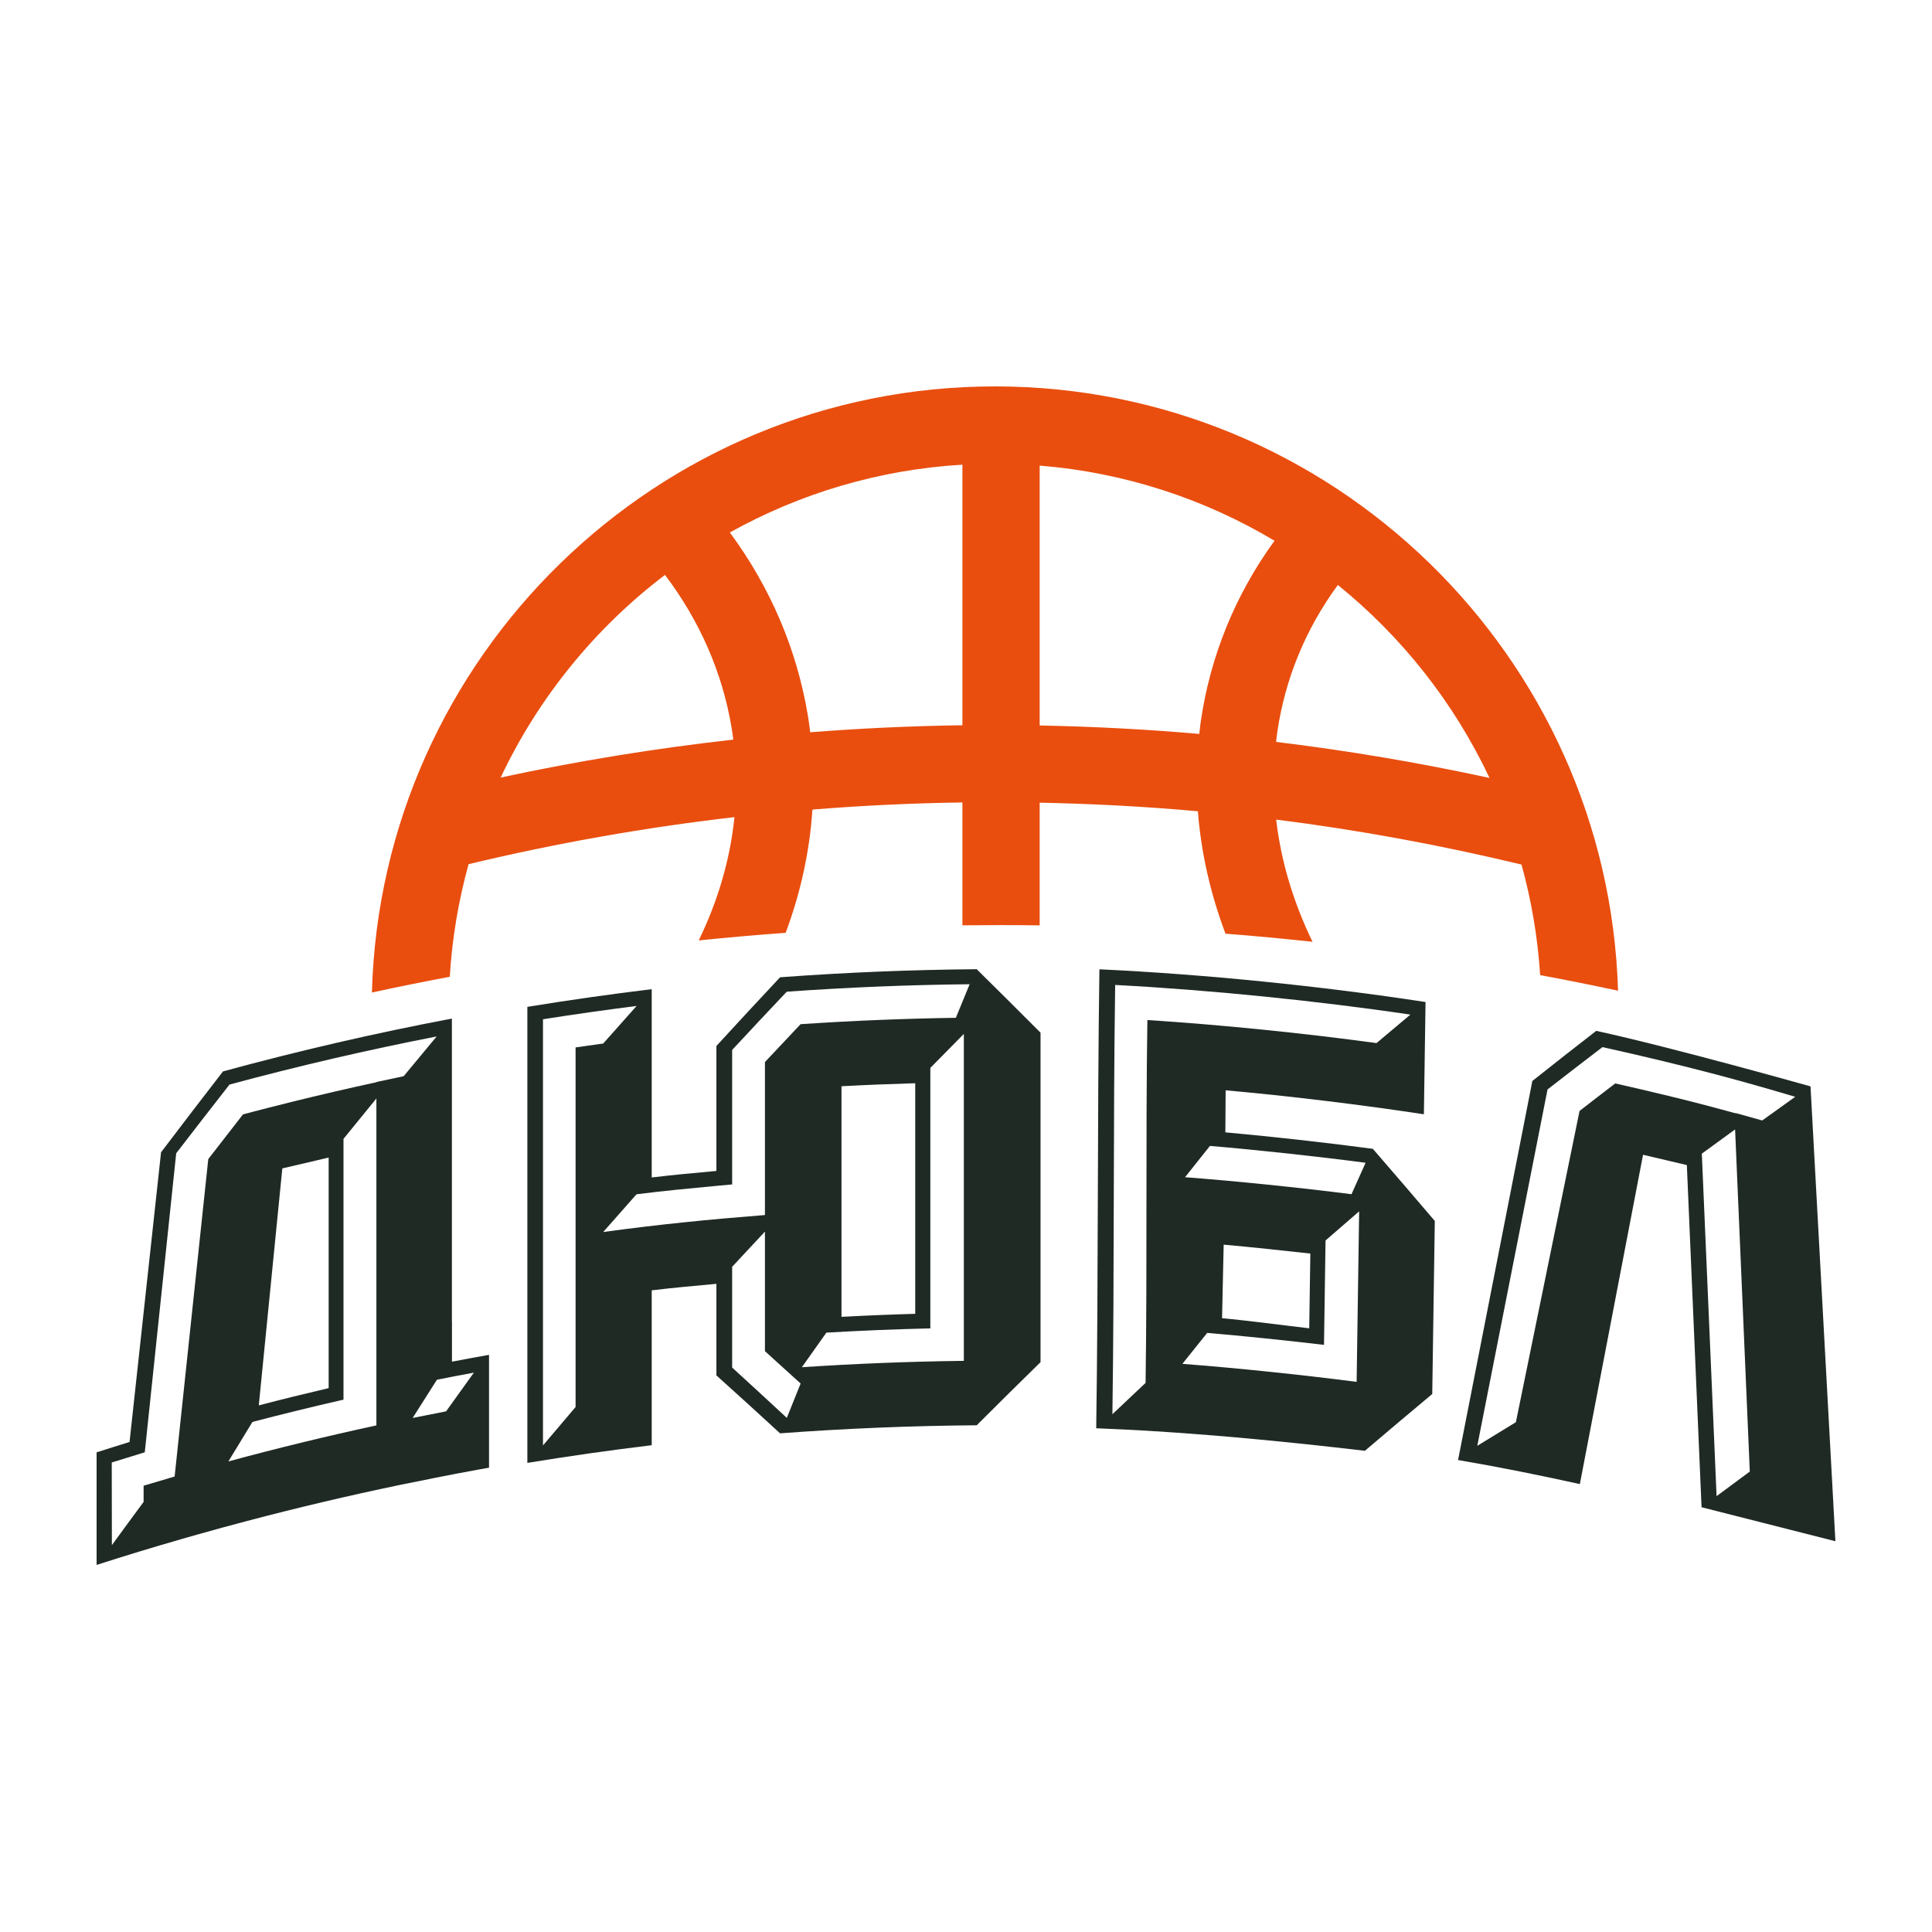 <svg width="100" height="100" viewBox="0 0 100 100" fill="none" xmlns="http://www.w3.org/2000/svg">
<path d="M34.418 29.758C36.204 32.111 37.387 34.797 37.865 37.654C37.902 37.864 37.927 38.073 37.955 38.283C33.915 38.735 29.896 39.388 25.914 40.246C27.87 36.102 30.804 32.505 34.418 29.758ZM49.814 24.052V37.539C47.186 37.576 44.559 37.696 41.936 37.902C41.9 37.6 41.859 37.297 41.808 36.993C41.235 33.583 39.858 30.375 37.776 27.561C41.379 25.553 45.466 24.308 49.814 24.052ZM53.813 24.1C58.227 24.458 62.357 25.83 65.968 27.989C63.95 30.762 62.645 33.944 62.151 37.349C62.12 37.562 62.099 37.775 62.075 37.988C59.327 37.747 56.572 37.604 53.813 37.551V24.1ZM66.108 37.921C66.509 35.144 67.583 32.544 69.247 30.279C72.564 32.959 75.26 36.37 77.097 40.266C73.442 39.473 69.757 38.851 66.051 38.401C66.07 38.241 66.084 38.082 66.108 37.921ZM23.281 50.557C23.402 48.551 23.734 46.602 24.254 44.729C28.793 43.641 33.389 42.829 38.015 42.295C37.792 44.496 37.153 46.647 36.166 48.676C37.666 48.523 39.166 48.391 40.666 48.283C41.433 46.225 41.908 44.083 42.051 41.903C44.634 41.694 47.224 41.572 49.814 41.535V47.894C51.147 47.879 52.48 47.879 53.813 47.897V41.547C56.547 41.601 59.279 41.744 62.002 41.991C62.169 44.144 62.657 46.273 63.431 48.327C64.934 48.443 66.436 48.586 67.936 48.747C66.952 46.721 66.306 44.589 66.054 42.422C70.322 42.958 74.561 43.742 78.754 44.75C79.261 46.591 79.592 48.505 79.718 50.472C81.064 50.723 82.408 50.99 83.75 51.279C83.227 33.944 68.966 20 51.5 20C34.003 20 19.723 33.995 19.25 51.373C20.591 51.08 21.935 50.812 23.281 50.557Z" fill="#E94E0F"/>
<path d="M49.475 52.681C46.793 52.722 44.113 52.831 41.437 53.012C40.823 53.661 40.208 54.315 39.593 54.972V62.89C36.645 63.123 34.155 63.368 31.221 63.77C31.795 63.116 32.371 62.464 32.946 61.816C34.474 61.624 35.552 61.527 37.081 61.381C37.353 61.356 37.625 61.331 37.896 61.306V54.345C38.837 53.332 39.777 52.327 40.721 51.331C43.873 51.105 47.03 50.976 50.188 50.944C49.951 51.523 49.712 52.103 49.475 52.681ZM43.556 68.16V56.224C44.828 56.156 46.099 56.105 47.372 56.068V68.003C46.099 68.039 44.828 68.091 43.556 68.16ZM49.888 70.437C47.093 70.472 44.298 70.581 41.505 70.767C41.929 70.168 42.349 69.571 42.773 68.977C44.567 68.872 46.358 68.799 48.154 68.757V55.275C48.732 54.685 49.311 54.099 49.888 53.515V70.437ZM40.725 73.389C39.781 72.512 38.838 71.645 37.896 70.784V65.569C38.462 64.958 39.027 64.35 39.593 63.748V69.935C40.209 70.49 40.824 71.049 41.44 71.611C41.201 72.204 40.963 72.795 40.725 73.389ZM29.792 72.827C29.23 73.487 28.667 74.15 28.105 74.815V52.757C29.718 52.502 31.333 52.274 32.95 52.069C32.374 52.714 31.797 53.361 31.221 54.013C30.744 54.077 30.267 54.144 29.792 54.214V72.827ZM50.555 50.166C47.159 50.194 43.765 50.333 40.376 50.584C39.277 51.757 38.179 52.942 37.081 54.139V60.608C35.814 60.728 34.998 60.793 33.733 60.946V51.2C31.582 51.461 29.436 51.765 27.296 52.115V75.719C29.436 75.369 31.582 75.063 33.733 74.804V66.788C34.998 66.635 35.814 66.571 37.081 66.451V71.191C38.179 72.178 39.277 73.177 40.376 74.189C43.765 73.937 47.159 73.798 50.555 73.772C51.653 72.672 52.756 71.582 53.858 70.505V53.452C52.756 52.345 51.653 51.251 50.555 50.166Z" fill="#202A25"/>
<path d="M19.482 56.016C17.999 56.338 16.521 56.682 15.047 57.046V57.047C14.222 57.251 13.399 57.462 12.578 57.679C11.978 58.447 11.378 59.219 10.78 59.994C10.198 65.467 9.619 70.944 9.039 76.424C8.503 76.579 7.966 76.739 7.433 76.9V77.738C6.884 78.481 6.336 79.226 5.791 79.976C5.788 78.549 5.785 77.126 5.784 75.698C6.354 75.519 6.925 75.344 7.495 75.17V75.16C8.038 70.001 8.577 64.848 9.12 59.694C10.038 58.5 10.958 57.315 11.879 56.137C15.431 55.177 19.005 54.347 22.601 53.647C22.03 54.329 21.462 55.016 20.893 55.705C20.421 55.803 19.951 55.901 19.482 56.004V56.016ZM13.395 72.742C13.8 68.652 14.208 64.563 14.613 60.477C15.199 60.337 15.785 60.199 16.37 60.066C16.584 60.014 16.797 59.965 17.011 59.914V71.849C15.803 72.132 14.598 72.428 13.395 72.742ZM19.482 69.635V73.778C16.918 74.333 14.363 74.955 11.821 75.643C12.236 74.96 12.651 74.279 13.066 73.599C14.633 73.189 16.204 72.805 17.779 72.446V58.947C18.346 58.247 18.914 57.55 19.482 56.857V69.635ZM21.359 73.393C21.776 72.733 22.196 72.073 22.615 71.415C23.344 71.273 23.798 71.179 24.528 71.048L23.089 73.051C22.511 73.162 21.935 73.277 21.359 73.393ZM23.394 70.481V68.421C23.393 68.422 23.391 68.422 23.39 68.422V52.721C19.416 53.474 15.463 54.387 11.542 55.456C10.471 56.839 9.403 58.236 8.336 59.642C7.792 64.637 7.25 69.635 6.705 74.637C6.137 74.812 5.569 74.99 5 75.174V81C6.455 80.533 7.914 80.088 9.379 79.667C9.48 79.638 9.578 79.609 9.679 79.581C9.857 79.529 10.035 79.478 10.213 79.429C11.074 79.185 11.937 78.95 12.802 78.722C15.408 78.035 18.028 77.417 20.658 76.868C21.286 76.739 21.915 76.612 22.545 76.488C23.383 76.324 23.948 76.211 24.788 76.061C24.964 76.03 25.138 75.999 25.312 75.968V70.126C24.58 70.253 24.125 70.343 23.394 70.481Z" fill="#202A25"/>
<path d="M69.953 61.812C67.323 61.477 63.975 61.131 61.338 60.932C61.767 60.391 62.197 59.85 62.626 59.313C65.078 59.518 68.24 59.863 70.683 60.185C70.44 60.728 70.194 61.269 69.953 61.812ZM70.219 71.526C67.455 71.166 63.975 70.803 61.2 70.593C61.629 70.057 62.056 69.523 62.483 68.991C64.263 69.139 66.754 69.399 68.53 69.61C68.557 67.808 68.585 66.007 68.61 64.206C69.189 63.7 69.769 63.199 70.349 62.7C70.305 65.644 70.262 68.585 70.219 71.526ZM57.578 73.2C57.685 65.888 57.613 58.292 57.721 50.981C62.592 51.236 68.166 51.799 73.002 52.516C72.419 53.004 71.834 53.494 71.248 53.99C67.543 53.482 63.112 53.032 59.388 52.798C59.295 58.963 59.385 65.411 59.295 71.578C58.722 72.115 58.15 72.656 57.578 73.2ZM63.337 64.423C64.596 64.535 66.567 64.741 67.823 64.884C67.804 66.172 67.786 67.462 67.765 68.753C66.509 68.609 64.511 68.342 63.253 68.23L63.337 64.423ZM71.058 59.463C68.755 59.154 65.734 58.817 63.424 58.61L63.439 56.434C66.684 56.724 70.472 57.181 73.7 57.675C73.73 55.738 73.758 53.8 73.786 51.865C68.421 51.041 62.313 50.423 56.905 50.171C56.791 57.996 56.856 66.103 56.74 73.927C57.836 73.979 62.207 74.1 70.646 75.093C71.748 74.154 73.033 73.07 74.133 72.153C74.177 69.168 74.222 66.183 74.265 63.196C73.195 61.941 72.127 60.696 71.058 59.463Z" fill="#202A25"/>
<path d="M91.212 57.995C90.751 57.863 90.288 57.734 89.826 57.608C89.826 57.614 89.826 57.616 89.826 57.622C88.365 57.224 87.538 57.007 86.068 56.652V56.654C85.249 56.455 84.427 56.263 83.606 56.078C82.988 56.547 82.374 57.024 81.757 57.502C80.658 62.862 79.561 68.233 78.462 73.612C77.797 74.015 77.13 74.423 76.464 74.835C77.677 68.674 78.888 62.525 80.1 56.389C81.051 55.651 81.995 54.922 82.942 54.199C83.997 54.432 85.054 54.675 86.106 54.93C86.546 55.035 86.984 55.145 87.423 55.254C89.475 55.771 90.887 56.168 92.921 56.77C92.352 57.175 91.781 57.583 91.212 57.995ZM90.569 76.168L88.85 77.44L88.086 59.714L89.808 58.459L90.569 76.168ZM82.621 53.357C81.52 54.209 80.417 55.075 79.314 55.952C78.034 62.48 76.753 69.019 75.469 75.571C77.749 75.963 79.509 76.32 81.773 76.816C82.866 71.125 83.957 65.443 85.044 59.771L87.311 60.304L88.072 78.014L95 79.774L93.712 56.231C93.712 56.231 86.557 54.212 82.621 53.357Z" fill="#202A25"/>
</svg>
